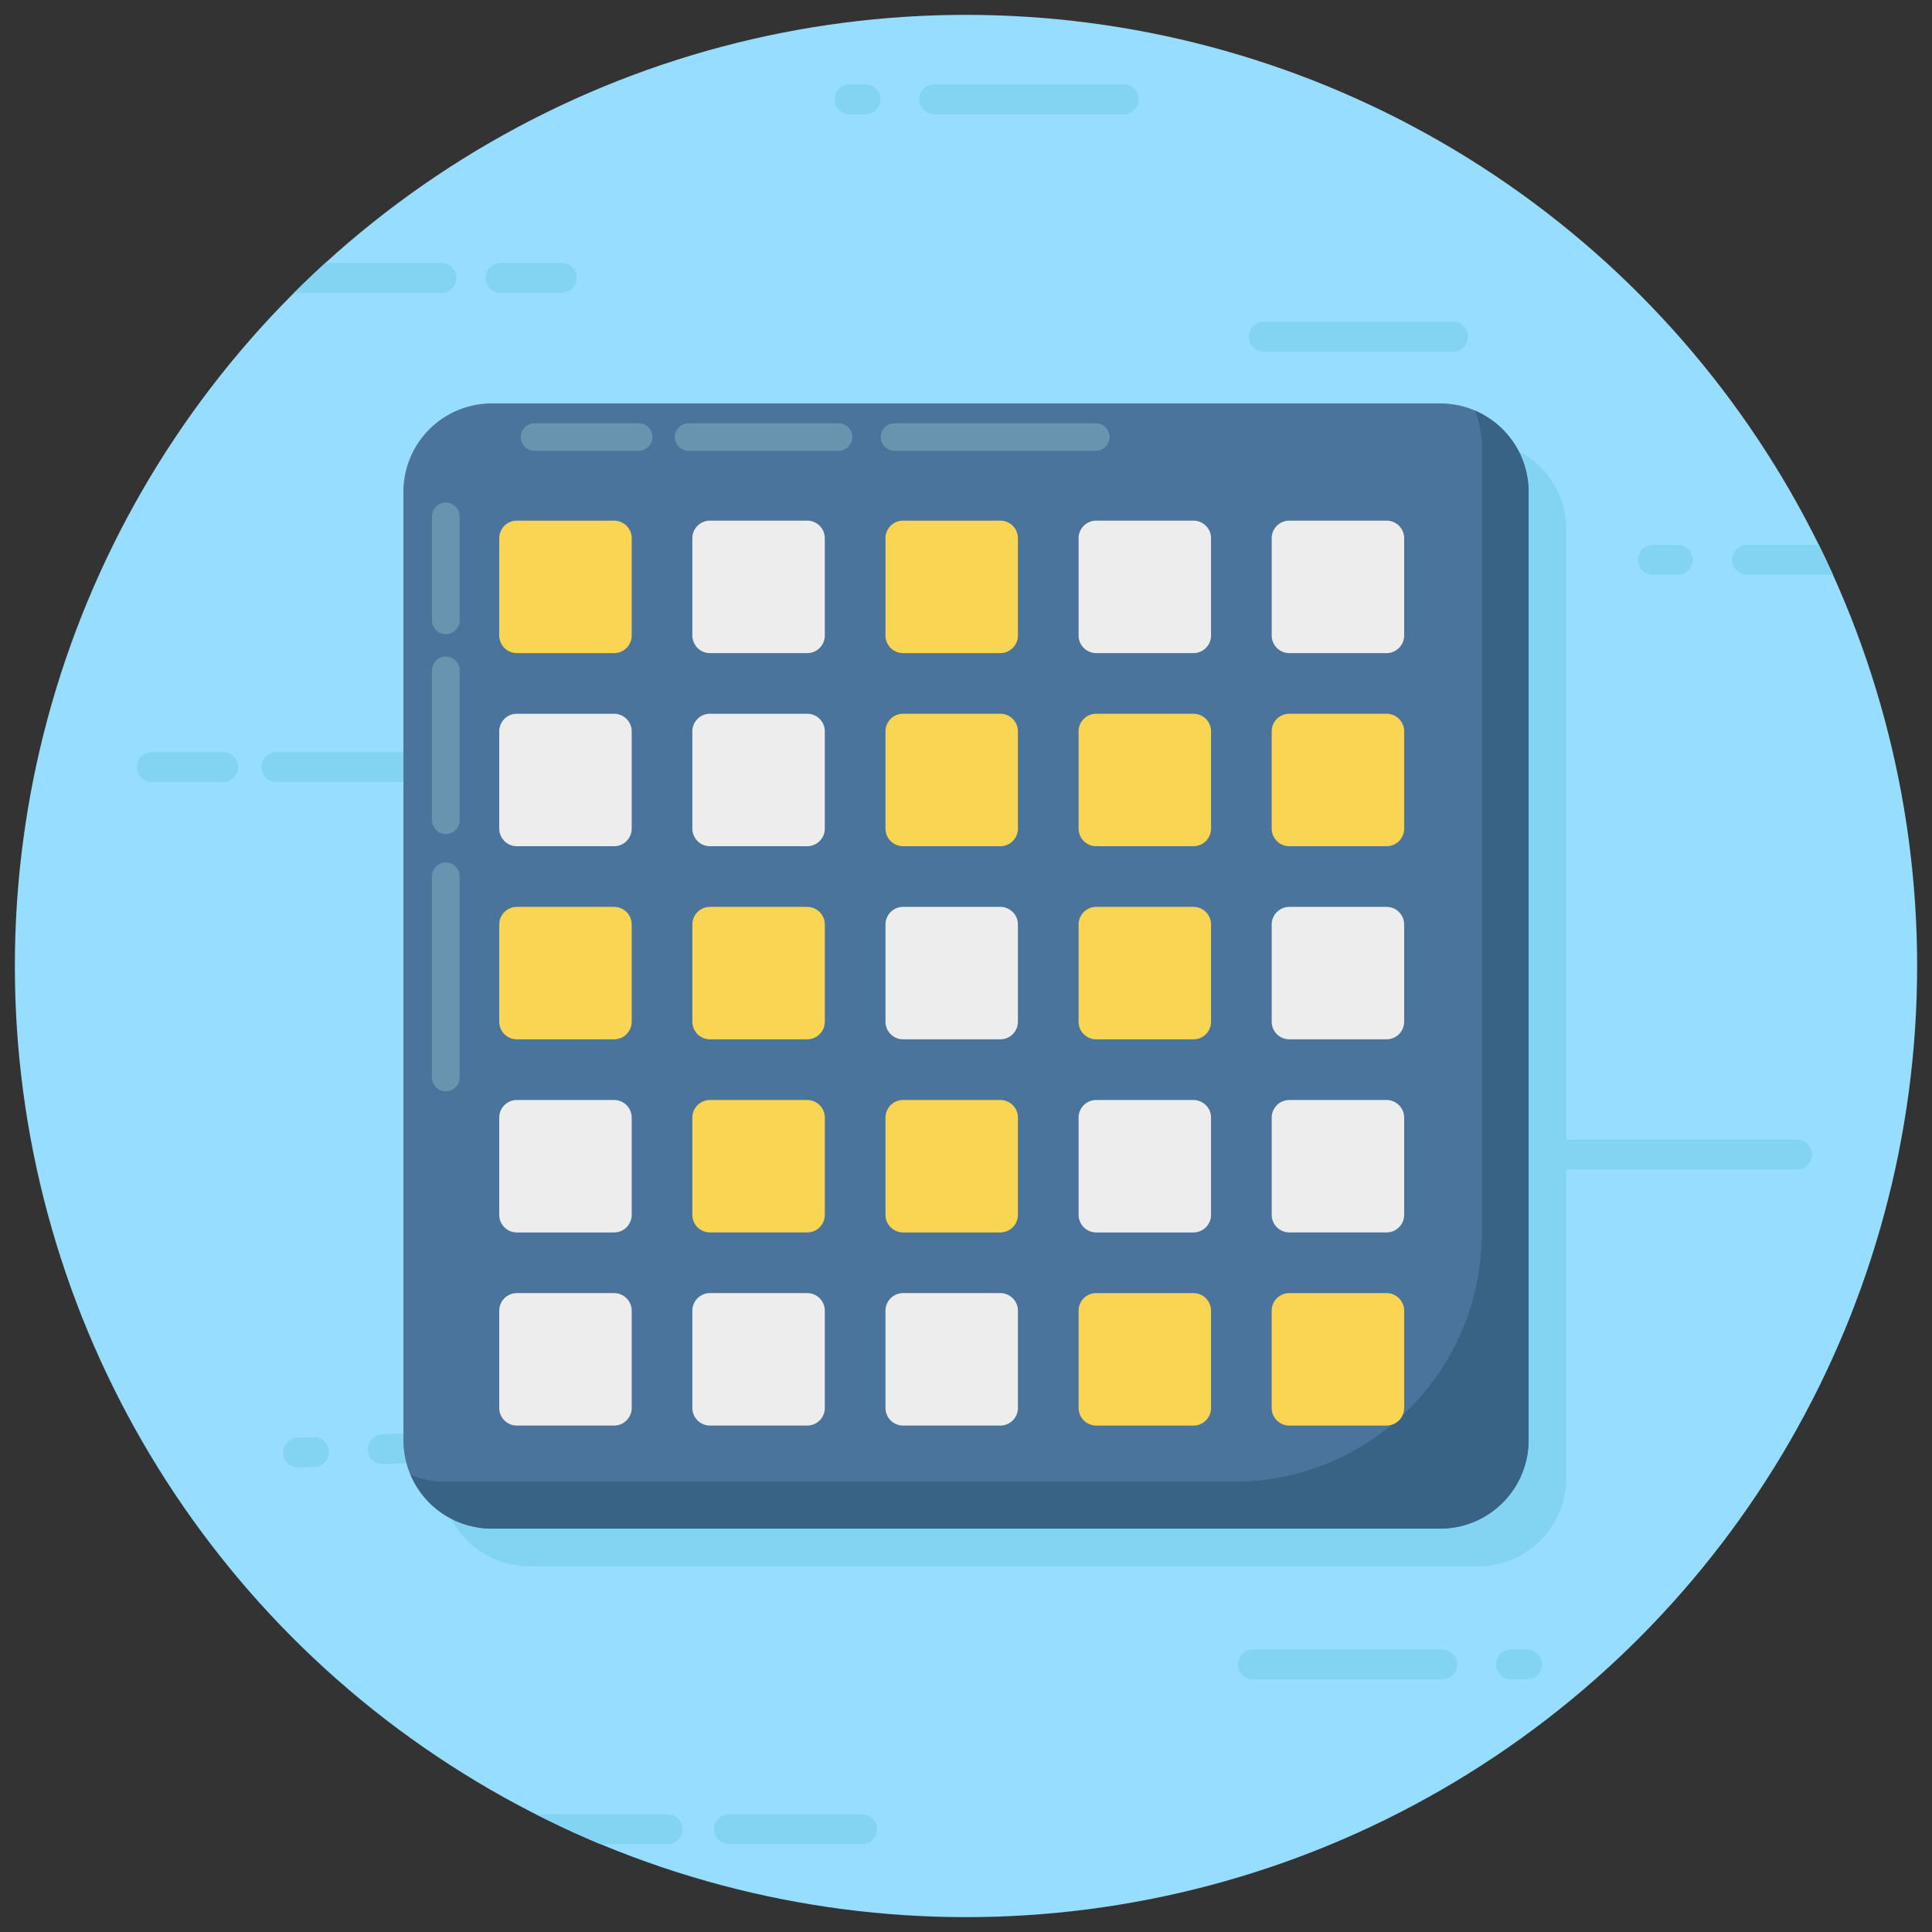 <svg xmlns="http://www.w3.org/2000/svg" width="256" height="256"><rect width="100%" height="100%" fill="#333333" stroke="none"/><svg xmlns="http://www.w3.org/2000/svg" width="256" height="256" viewBox="0 0 130 130"><circle cx="65" cy="65" r="64" fill="#96ddff" class="color96DDFF svgShape"/><path fill="#83d3f2" d="M29.702 19.707a1.005 1.005 0 1 0 0-2.01h-7.81a64.393 64.393 0 0 0-2.109 2.01h9.92zm9.097-1.005c0 .555-.45 1.005-1.005 1.005h-4.123c-.553 0-1.005-.453-1.005-1.005s.452-1.006 1.005-1.006h4.123c.555 0 1.005.45 1.005 1.006zm65.111 58.983c0-.556.45-1.006 1.005-1.006h16.008c.553 0 1.005.453 1.005 1.006s-.452 1.005-1.005 1.005h-16.008c-.555 0-1.005-.45-1.005-1.005zm-1.561 0c0 .555-.45 1.005-1.005 1.005h-4.808a1.005 1.005 0 1 1 0-2.01h4.808c.555 0 1.005.45 1.005 1.005zm-84.76-26.071c0-.555.45-1.005 1.005-1.005h10.758c.553 0 1.005.452 1.005 1.005 0 .553-.452 1.005-1.005 1.005H18.594c-.555 0-1.005-.45-1.005-1.005zm-1.561 0c0 .555-.45 1.005-1.005 1.005h-4.808a1.005 1.005 0 1 1 0-2.01h4.808c.555 0 1.005.45 1.005 1.005zm24.363 72.474h4.523a1.005 1.005 0 0 0 0-2.01h-8.85a63.635 63.635 0 0 0 4.327 2.01zm17.618-2.01h-8.956a1.005 1.005 0 0 0 0 2.01h8.956c.553 0 1.005-.453 1.005-1.006 0-.552-.452-1.005-1.005-1.005zm26.29-11.089h12.75a1.005 1.005 0 0 1 0 2.01h-12.75a1.008 1.008 0 0 1-1.006-1.004c0-.553.452-1.006 1.005-1.006zm16.367 1.006c0-.556.45-1.006 1.005-1.006h1.08a1.005 1.005 0 0 1 0 2.01h-1.08c-.555 0-1.005-.45-1.005-1.004zM75.612 5.674h-12.75a1.005 1.005 0 1 0 0 2.01h12.75c.552 0 1.005-.452 1.005-1.005s-.453-1.005-1.005-1.005zM97.777 21.65h-12.75a1.005 1.005 0 0 0 0 2.01h12.75c.553 0 1.005-.452 1.005-1.005 0-.552-.452-1.005-1.005-1.005zM59.244 6.68c0-.555-.45-1.005-1.006-1.005h-1.08a1.005 1.005 0 0 0 0 2.01h1.08c.555 0 1.006-.45 1.006-1.005zM38.45 96.002l-12.74.511a1.005 1.005 0 1 0 .08 2.009l12.74-.512c.553-.022.987-.492.965-1.044s-.492-.987-1.045-.964zm-16.314 1.66a1.005 1.005 0 0 0-1.045-.964l-1.08.044a1.005 1.005 0 0 0 .081 2.009l1.08-.044c.554-.022.986-.49.964-1.045zm88.079-59.994c0-.555.45-1.005 1.005-1.005h1.671a1.005 1.005 0 1 1 0 2.01h-1.671c-.555 0-1.005-.45-1.005-1.005zm7.346 1.006h5.771a63.383 63.383 0 0 0-.944-2.01h-4.827a1.005 1.005 0 1 0 0 2.01z" class="color83D3F2 svgShape"/><path fill="#83d3f2" d="M105.395 35.633v63.814a5.948 5.948 0 0 1-5.948 5.948H35.633a5.948 5.948 0 0 1-5.948-5.948V35.633a5.948 5.948 0 0 1 5.948-5.948h63.814a5.948 5.948 0 0 1 5.948 5.948z" class="color83D3F2 svgShape"/><path fill="#4a749b" d="M102.855 33.093v63.814a5.948 5.948 0 0 1-5.948 5.948H33.093a5.948 5.948 0 0 1-5.948-5.948V33.093a5.948 5.948 0 0 1 5.948-5.948h63.814a5.948 5.948 0 0 1 5.948 5.948z" class="color4A749B svgShape"/><path fill="#386384" d="M102.853 33.098v63.81a5.95 5.95 0 0 1-5.95 5.95h-63.81a5.94 5.94 0 0 1-5.47-3.63c.71.31 1.5.48 2.32.48h53.046c9.23 0 16.714-7.483 16.714-16.714V29.948c0-.83-.17-1.61-.47-2.32 2.13.9 3.62 3.01 3.62 5.47z" class="color386384 svgShape"/><path fill="#fad553" d="M42.506 36.219v6.54c0 .656-.531 1.187-1.186 1.187h-6.541a1.186 1.186 0 0 1-1.186-1.186v-6.541c0-.655.53-1.186 1.186-1.186h6.54c.656 0 1.187.53 1.187 1.186z" class="colorFAD553 svgShape"/><path fill="#ededed" d="M55.5 36.219v6.54c0 .656-.531 1.187-1.186 1.187h-6.541a1.186 1.186 0 0 1-1.186-1.186v-6.541c0-.655.531-1.186 1.186-1.186h6.541c.655 0 1.186.53 1.186 1.186z" class="colorEDEDED svgShape"/><path fill="#fad553" d="M68.494 36.219v6.54c0 .656-.53 1.187-1.186 1.187h-6.54a1.186 1.186 0 0 1-1.187-1.186v-6.541c0-.655.531-1.186 1.186-1.186h6.541c.655 0 1.186.53 1.186 1.186z" class="colorFAD553 svgShape"/><path fill="#ededed" d="M81.488 36.219v6.54c0 .656-.53 1.187-1.185 1.187h-6.541a1.186 1.186 0 0 1-1.186-1.186v-6.541c0-.655.53-1.186 1.186-1.186h6.54c.656 0 1.186.53 1.186 1.186zm12.995 0v6.54c0 .656-.531 1.187-1.186 1.187h-6.541a1.186 1.186 0 0 1-1.186-1.186v-6.541c0-.655.53-1.186 1.186-1.186h6.541c.655 0 1.186.53 1.186 1.186zM41.32 56.939h-6.541c-.655 0-1.186-.53-1.186-1.185v-6.541c0-.655.53-1.186 1.186-1.186h6.54c.656 0 1.186.531 1.186 1.186v6.541c0 .655-.53 1.186-1.185 1.186z" class="colorEDEDED svgShape"/><path fill="#fad553" d="M41.32 69.934h-6.541c-.655 0-1.186-.53-1.186-1.186v-6.54c0-.656.53-1.186 1.186-1.186h6.54c.656 0 1.186.53 1.186 1.185v6.541c0 .655-.53 1.186-1.185 1.186z" class="colorFAD553 svgShape"/><path fill="#ededed" d="M41.32 82.928h-6.541c-.655 0-1.186-.53-1.186-1.185v-6.541c0-.655.53-1.186 1.186-1.186h6.54c.656 0 1.186.53 1.186 1.186v6.54c0 .656-.53 1.186-1.185 1.186zm0 12.995h-6.541a1.186 1.186 0 0 1-1.186-1.186v-6.541c0-.655.53-1.186 1.186-1.186h6.54c.656 0 1.186.531 1.186 1.186v6.541c0 .655-.53 1.186-1.185 1.186zM54.314 56.94h-6.541a1.186 1.186 0 0 1-1.186-1.186v-6.541c0-.655.531-1.186 1.186-1.186h6.541c.655 0 1.186.531 1.186 1.186v6.541c0 .655-.531 1.186-1.186 1.186z" class="colorEDEDED svgShape"/><path fill="#fad553" d="M54.314 69.934h-6.541c-.655 0-1.186-.53-1.186-1.186v-6.54c0-.656.531-1.186 1.186-1.186h6.541c.655 0 1.186.53 1.186 1.185v6.541c0 .655-.531 1.186-1.186 1.186zm0 12.994h-6.541c-.655 0-1.186-.53-1.186-1.185v-6.541c0-.655.531-1.186 1.186-1.186h6.541c.655 0 1.186.53 1.186 1.186v6.54c0 .656-.531 1.186-1.186 1.186z" class="colorFAD553 svgShape"/><path fill="#ededed" d="M54.314 95.923h-6.541a1.186 1.186 0 0 1-1.186-1.186v-6.541c0-.655.531-1.186 1.186-1.186h6.541c.655 0 1.186.531 1.186 1.186v6.541c0 .655-.531 1.186-1.186 1.186z" class="colorEDEDED svgShape"/><path fill="#fad553" d="M67.308 56.94h-6.54a1.185 1.185 0 0 1-1.186-1.186v-6.541c0-.655.53-1.186 1.185-1.186h6.541c.655 0 1.186.531 1.186 1.186v6.541c0 .655-.53 1.186-1.186 1.186z" class="colorFAD553 svgShape"/><path fill="#ededed" d="M67.308 69.934h-6.54c-.656 0-1.186-.53-1.186-1.186v-6.54c0-.656.53-1.186 1.185-1.186h6.541c.655 0 1.186.53 1.186 1.185v6.541c0 .655-.53 1.186-1.186 1.186z" class="colorEDEDED svgShape"/><path fill="#fad553" d="M67.308 82.928h-6.54c-.656 0-1.186-.53-1.186-1.185v-6.541c0-.655.53-1.186 1.185-1.186h6.541c.655 0 1.186.53 1.186 1.186v6.54c0 .656-.53 1.186-1.186 1.186z" class="colorFAD553 svgShape"/><path fill="#ededed" d="M67.308 95.923h-6.54a1.185 1.185 0 0 1-1.186-1.186v-6.541c0-.655.53-1.186 1.185-1.186h6.541c.655 0 1.186.531 1.186 1.186v6.541c0 .655-.53 1.186-1.186 1.186z" class="colorEDEDED svgShape"/><path fill="#fad553" d="M80.303 56.94h-6.541a1.186 1.186 0 0 1-1.186-1.186v-6.541c0-.655.53-1.186 1.186-1.186h6.54c.655 0 1.186.531 1.186 1.186v6.541c0 .655-.53 1.186-1.185 1.186zm0 12.994h-6.541c-.655 0-1.186-.53-1.186-1.186v-6.54c0-.656.53-1.186 1.186-1.186h6.54c.655 0 1.186.53 1.186 1.185v6.541c0 .655-.53 1.186-1.185 1.186z" class="colorFAD553 svgShape"/><path fill="#ededed" d="M80.303 82.928h-6.541c-.655 0-1.186-.53-1.186-1.185v-6.541c0-.655.53-1.186 1.186-1.186h6.54c.655 0 1.186.53 1.186 1.186v6.54c0 .656-.53 1.186-1.185 1.186z" class="colorEDEDED svgShape"/><path fill="#fad553" d="M80.303 95.923h-6.541a1.186 1.186 0 0 1-1.186-1.186v-6.541c0-.655.53-1.186 1.186-1.186h6.54c.655 0 1.186.531 1.186 1.186v6.541c0 .655-.53 1.186-1.185 1.186zM93.297 56.94h-6.541a1.186 1.186 0 0 1-1.186-1.186v-6.541c0-.655.531-1.186 1.186-1.186h6.54c.656 0 1.187.531 1.187 1.186v6.541c0 .655-.531 1.186-1.186 1.186z" class="colorFAD553 svgShape"/><path fill="#ededed" d="M93.297 69.934h-6.541c-.655 0-1.186-.53-1.186-1.186v-6.54c0-.656.531-1.186 1.186-1.186h6.54c.656 0 1.187.53 1.187 1.185v6.541c0 .655-.531 1.186-1.186 1.186zm0 12.994h-6.541c-.655 0-1.186-.53-1.186-1.185v-6.541c0-.655.531-1.186 1.186-1.186h6.54c.656 0 1.187.53 1.187 1.186v6.54c0 .656-.531 1.186-1.186 1.186z" class="colorEDEDED svgShape"/><path fill="#fad553" d="M93.297 95.923h-6.541a1.186 1.186 0 0 1-1.186-1.186v-6.541c0-.655.531-1.186 1.186-1.186h6.54c.656 0 1.187.531 1.187 1.186v6.541c0 .655-.531 1.186-1.186 1.186z" class="colorFAD553 svgShape"/><path fill="#6894af" d="M43.903 29.408c0 .51-.42.93-.93.93h-7c-.51 0-.93-.42-.93-.93s.42-.93.93-.93h7c.51 0 .93.42.93.93zm13.45 0c0 .51-.42.93-.93.93h-10.08c-.52 0-.94-.42-.94-.93s.42-.93.94-.93h10.08c.51 0 .93.42.93.93zm17.31 0c0 .51-.42.93-.93.93h-13.54c-.51 0-.93-.42-.93-.93s.42-.93.93-.93h13.54c.51 0 .93.42.93.93zM29.997 42.674c-.51 0-.93-.42-.93-.93v-7c0-.51.42-.93.93-.93s.93.42.93.93v7c0 .51-.42.93-.93.93zm0 13.45c-.51 0-.93-.42-.93-.93v-10.08c0-.52.42-.94.93-.94s.93.42.93.94v10.08c0 .51-.42.93-.93.93zm0 17.31c-.51 0-.93-.42-.93-.93v-13.54c0-.51.42-.93.93-.93s.93.42.93.93v13.54c0 .51-.42.93-.93.93z" class="color6894AF svgShape"/></svg></svg>